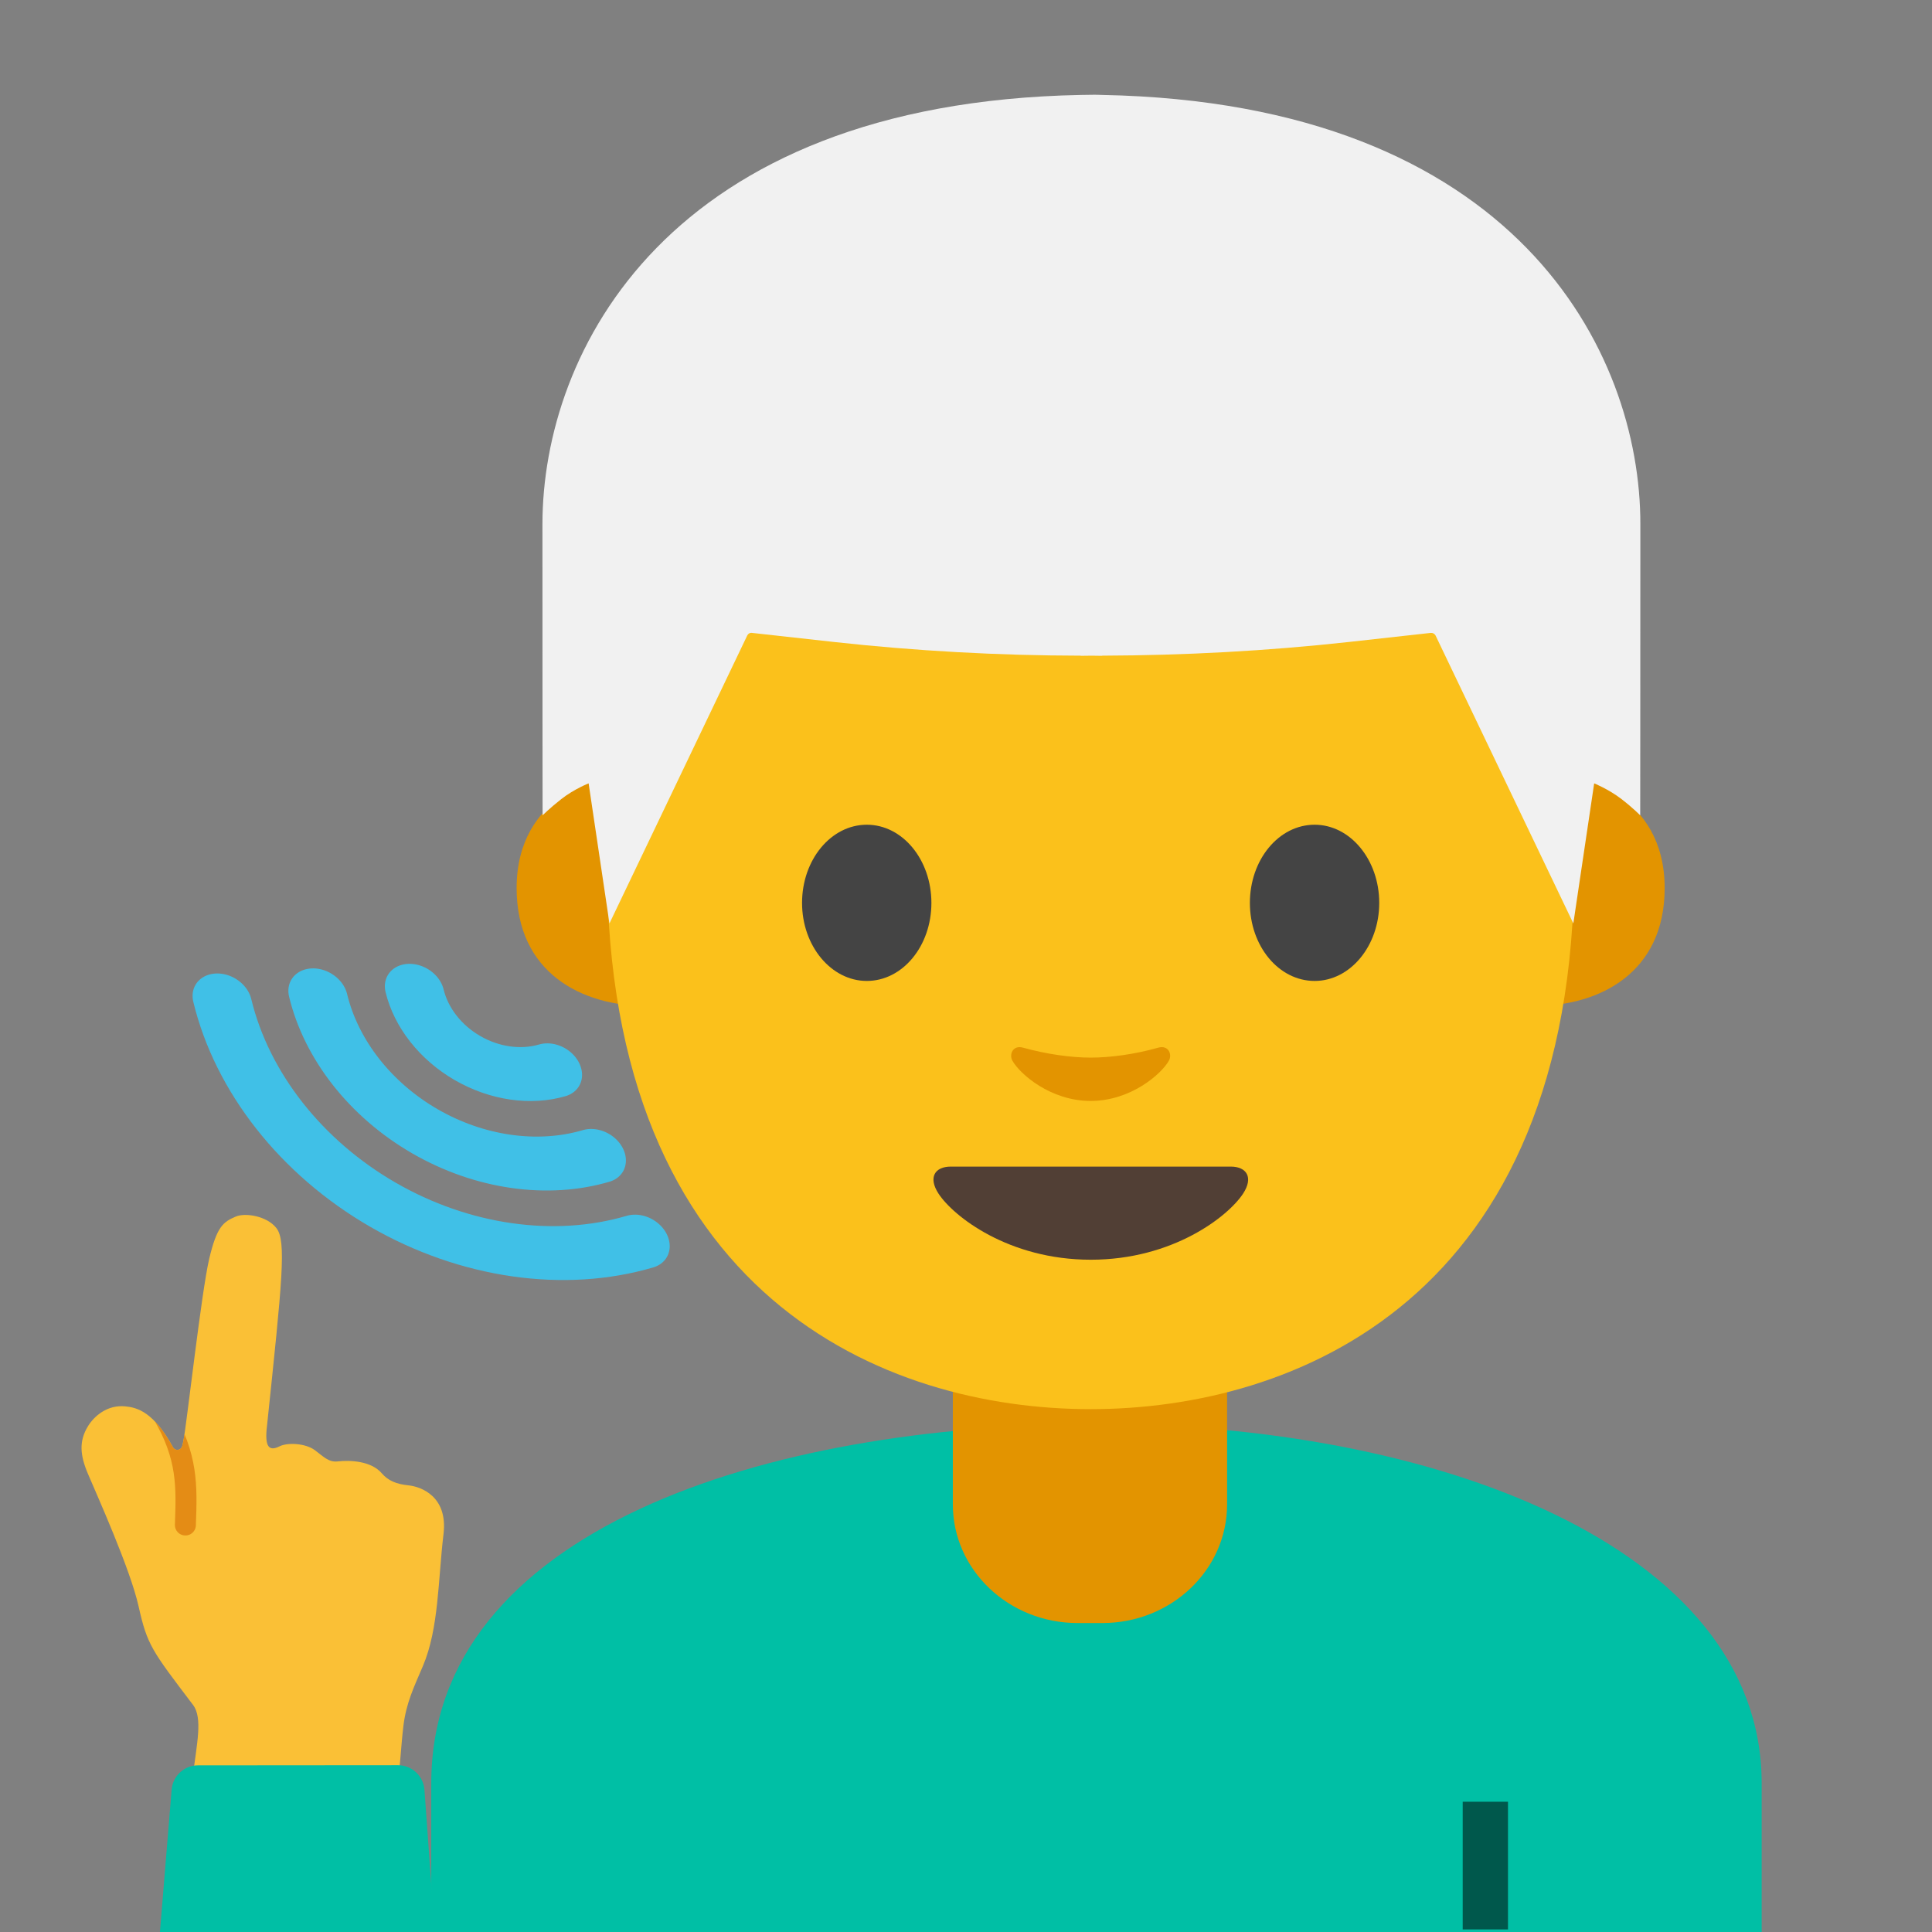 <?xml version='1.0' encoding='UTF-8'?>
<svg xmlns="http://www.w3.org/2000/svg" xmlns:xlink="http://www.w3.org/1999/xlink" xmlns:serif="http://www.serif.com/" viewBox="0 0 128 128" version="1.1" xml:space="preserve" style="fill-rule:evenodd;clip-rule:evenodd;stroke-linecap:round;stroke-linejoin:round;stroke-miterlimit:1.5;">
    <rect x="0" y="0" width="128" height="128" fill="#808080" stroke="none"/>
    <g transform="matrix(0.939,0,0,1,12.139,0)">
        <path d="M17.5,118.15L17.5,128.45L111.37,128.45L111.37,118.15C111.37,102.35 87.97,94.32 64.43,94.35C41.05,94.37 17.5,101.41 17.5,118.15Z" style="fill:#00bfa5;fill-rule:nonzero;"/>
    </g>
    <g transform="matrix(1,0,0,1,8.208,0)">
        <path d="M64,90.08L54.92,90.08L54.92,99.67C54.92,104.01 58.62,107.53 63.18,107.53L64.83,107.53C69.39,107.53 73.09,104.01 73.09,99.67L73.09,90.08L64,90.08Z" style="fill:#e39400;fill-rule:nonzero;"/>
    </g>
    <g transform="matrix(1,0,0,1,8.208,0)">
        <rect x="88.7" y="119.37" width="3" height="8.46" style="fill-opacity:0.54;"/>
    </g>
    <g transform="matrix(1,0,0,1,8.208,0)">
        <path d="M96.19,51.47C96.19,51.47 102.08,52.49 102.08,58.84C102.08,64.44 97.78,66.65 93.48,66.65L93.48,51.47L96.19,51.47ZM31.91,51.47C31.91,51.47 26.02,52.49 26.02,58.84C26.02,64.44 30.32,66.65 34.62,66.65L34.62,51.47L31.91,51.47Z" style="fill:#e39400;fill-rule:nonzero;"/>
    </g>
    <g transform="matrix(1,0,0,1,8.208,0)">
        <path d="M64.05,9.91C38.65,9.91 32.01,29.6 32.01,57.26C32.01,85.94 50.44,93.36 64.05,93.36C77.46,93.36 96.09,86.16 96.09,57.26C96.1,29.59 89.45,9.91 64.05,9.91Z" style="fill:#fbc11b;fill-rule:nonzero;"/>
    </g>
    <g transform="matrix(1,0,0,1,8.208,0)">
        <path d="M53.5,59.82C53.5,62.68 51.59,64.99 49.22,64.99C46.86,64.99 44.93,62.67 44.93,59.82C44.93,56.96 46.85,54.64 49.22,54.64C51.59,54.64 53.5,56.96 53.5,59.82M74.6,59.82C74.6,62.68 76.51,64.99 78.89,64.99C81.25,64.99 83.17,62.67 83.17,59.82C83.17,56.96 81.25,54.64 78.89,54.64C76.51,54.64 74.6,56.96 74.6,59.82" style="fill:rgb(68,68,68);fill-rule:nonzero;"/>
    </g>
    <g transform="matrix(1,0,0,1,8.208,0)">
        <path d="M73.33,77.29L64.06,77.29L54.79,77.29C53.73,77.29 53.27,78 53.97,79.08C54.95,80.58 58.61,83.46 64.06,83.46C69.51,83.46 73.17,80.58 74.15,79.08C74.85,78.01 74.39,77.29 73.33,77.29Z" style="fill:rgb(81,63,53);fill-rule:nonzero;"/>
    </g>
    <g transform="matrix(1,0,0,1,8.208,0)">
        <path d="M68.53,69.41C66.95,69.86 65.31,70.07 64.05,70.07C62.79,70.07 61.15,69.85 59.57,69.41C58.9,69.22 58.63,69.86 58.87,70.28C59.37,71.16 61.39,72.94 64.05,72.94C66.71,72.94 68.73,71.16 69.23,70.28C69.47,69.86 69.21,69.22 68.53,69.41Z" style="fill:#e39400;fill-rule:nonzero;"/>
    </g>
    <g transform="matrix(1,0,0,1,8.208,0)">
        <path d="M64.82,6.29C64.82,6.29 64.32,6.27 64.11,6.28C63.9,6.28 63.4,6.29 63.4,6.29C35.99,6.82 27.73,23.31 27.73,34.74C27.73,45.85 27.74,54.02 27.74,54.02C27.74,54.02 28.18,53.57 28.98,52.94C29.84,52.27 30.79,51.9 30.79,51.9L32.17,61.18L41.3,42.1C41.36,41.98 41.48,41.91 41.61,41.93L47.02,42.53C52.46,43.13 57.93,43.43 63.39,43.44L63.39,43.45C63.63,43.45 63.86,43.44 64.1,43.44C64.34,43.44 64.57,43.45 64.81,43.45L64.81,43.44C70.27,43.42 75.74,43.13 81.18,42.53L86.59,41.93C86.72,41.92 86.84,41.99 86.9,42.1L96.03,61.18L97.41,51.9C97.41,51.9 98.36,52.28 99.22,52.94C100.03,53.57 100.46,54.02 100.46,54.02C100.46,54.02 100.47,45.86 100.47,34.74C100.49,23.31 92.23,6.82 64.82,6.29Z" style="fill:#f1f1f1;fill-rule:nonzero;"/>
    </g>
    <g transform="matrix(0.999,-0.04,0.04,0.999,-9.379,1.329)">
        <g transform="matrix(0.321,0.052,-0.052,0.321,5.381,76.7)">
            <path d="M54.92,102.44C45.3,92.51 44.21,91.5 41.51,83.86C38.92,76.52 30.38,62.41 27.98,58.23C25.96,54.71 25.36,51.89 26.86,48.63C27.84,46.49 30.22,43.79 33.94,43.72C36.37,43.67 39.78,44.14 44.56,50.83C45.09,51.57 46.25,51.3 46.39,50.41C46.44,50.08 46.49,49.69 46.52,49.21C46.77,45.7 46.52,18.63 47.27,11.86C48.02,5.09 49.21,4 51.63,2.61C53.39,1.6 57.85,1.69 60.11,3.95C62.49,6.33 62.58,14.38 63.06,44.18C63.06,48.44 64.04,49.4 66.11,48.02C67.58,47.04 71.23,46.74 73.34,47.94C75.21,49.01 76.43,50.08 78.2,49.66C80.64,49.07 84.98,48.71 87.45,50.98C88.9,52.31 90.64,52.81 93.15,52.76C95.66,52.71 101.41,53.99 101.42,61.75C101.43,71.11 102.8,80.98 100.49,88.95C99.19,93.44 98.01,96.82 98.01,101.54C98.01,105.43 98.32,109.4 98.32,113.91C98.32,120.26 97.41,124.15 90.14,125.15C82.87,126.15 67.33,126.4 61.82,125.15C56.31,123.9 56.64,120.12 56.64,116.9C56.64,110.26 57.27,104.86 54.92,102.44Z" style="fill:#fac036;fill-rule:nonzero;"/>
            <clipPath id="_clip1">
                <path d="M54.92,102.44C45.3,92.51 44.21,91.5 41.51,83.86C38.92,76.52 30.38,62.41 27.98,58.23C25.96,54.71 25.36,51.89 26.86,48.63C27.84,46.49 30.22,43.79 33.94,43.72C36.37,43.67 39.78,44.14 44.56,50.83C45.09,51.57 46.25,51.3 46.39,50.41C46.44,50.08 46.49,49.69 46.52,49.21C46.77,45.7 46.52,18.63 47.27,11.86C48.02,5.09 49.21,4 51.63,2.61C53.39,1.6 57.85,1.69 60.11,3.95C62.49,6.33 62.58,14.38 63.06,44.18C63.06,48.44 64.04,49.4 66.11,48.02C67.58,47.04 71.23,46.74 73.34,47.94C75.21,49.01 76.43,50.08 78.2,49.66C80.64,49.07 84.98,48.71 87.45,50.98C88.9,52.31 90.64,52.81 93.15,52.76C95.66,52.71 101.41,53.99 101.42,61.75C101.43,71.11 103.05,80.14 100.74,88.11C99.44,92.6 98.01,96.82 98.01,101.54C98.01,105.43 98.32,109.4 98.32,113.91C98.32,120.26 97.41,124.15 90.14,125.15C82.87,126.15 67.33,126.4 61.82,125.15C56.31,123.9 56.64,120.87 56.64,117.64C56.64,111.01 57.27,104.86 54.92,102.44Z"/>
            </clipPath>
            <g clip-path="url(#_clip1)">
                <path d="M51.12,66.27C51.12,66.21 51.12,66.15 51.11,66.09C50.43,57.98 49.88,51.57 43.4,43.11C42.689,42.181 41.34,42 40.41,42.71C39.47,43.43 39.3,44.76 40.01,45.7C45.73,53.17 46.2,58.74 46.85,66.44C46.95,67.61 47.98,68.48 49.15,68.38C50.253,68.303 51.119,67.375 51.12,66.27Z" style="fill:#e48c15;fill-rule:nonzero;"/>
            </g>
        </g>
        <g transform="matrix(0.873,-0.079,0.079,0.879,-0.526,87.658)">
            <clipPath id="_clip2">
                <rect x="0" y="0" width="128" height="128"/>
            </clipPath>
            <g clip-path="url(#_clip2)">
                <path d="M44.63,136.16L37.5,134.3C24.38,130.87 16.93,134.04 13.04,105.32L8.92,72.68C8.65,70.46 8.75,68.21 9.22,66.03L15.73,35.94C15.944,34.928 16.914,34.243 17.94,34.38L32.94,36.32C33.99,36.46 34.75,37.38 34.68,38.44L33.02,67.02C32.92,69 33.1,71 33.57,72.93L38.99,95L44.63,136.16Z" style="fill:#00bfa5;fill-rule:nonzero;"/>
            </g>
        </g>
    </g>
    <g transform="matrix(0.866,0.5,-0.5,0.866,53.254,-3.134)">
        <g transform="matrix(0.724,0,0,0.594,2.737,30.254)">
            <path d="M12.875,71.048C14.625,73.288 17.309,74.596 20.151,74.596C22.994,74.596 25.678,73.288 27.428,71.048" style="fill:none;stroke:rgb(64,192,231);stroke-width:5.68;"/>
        </g>
        <g transform="matrix(1.462,0,0,1.201,-12.152,-9.414)">
            <path d="M12.875,71.048C14.625,73.288 17.309,74.596 20.151,74.596C22.994,74.596 25.678,73.288 27.428,71.048" style="fill:none;stroke:rgb(64,192,231);stroke-width:2.81;"/>
        </g>
        <g transform="matrix(2.196,0,0,1.804,-26.931,-48.791)">
            <path d="M12.875,71.048C14.625,73.288 17.309,74.596 20.151,74.596C22.994,74.596 25.678,73.288 27.428,71.048" style="fill:none;stroke:rgb(64,192,231);stroke-width:1.87;"/>
        </g>
    </g>
</svg>

